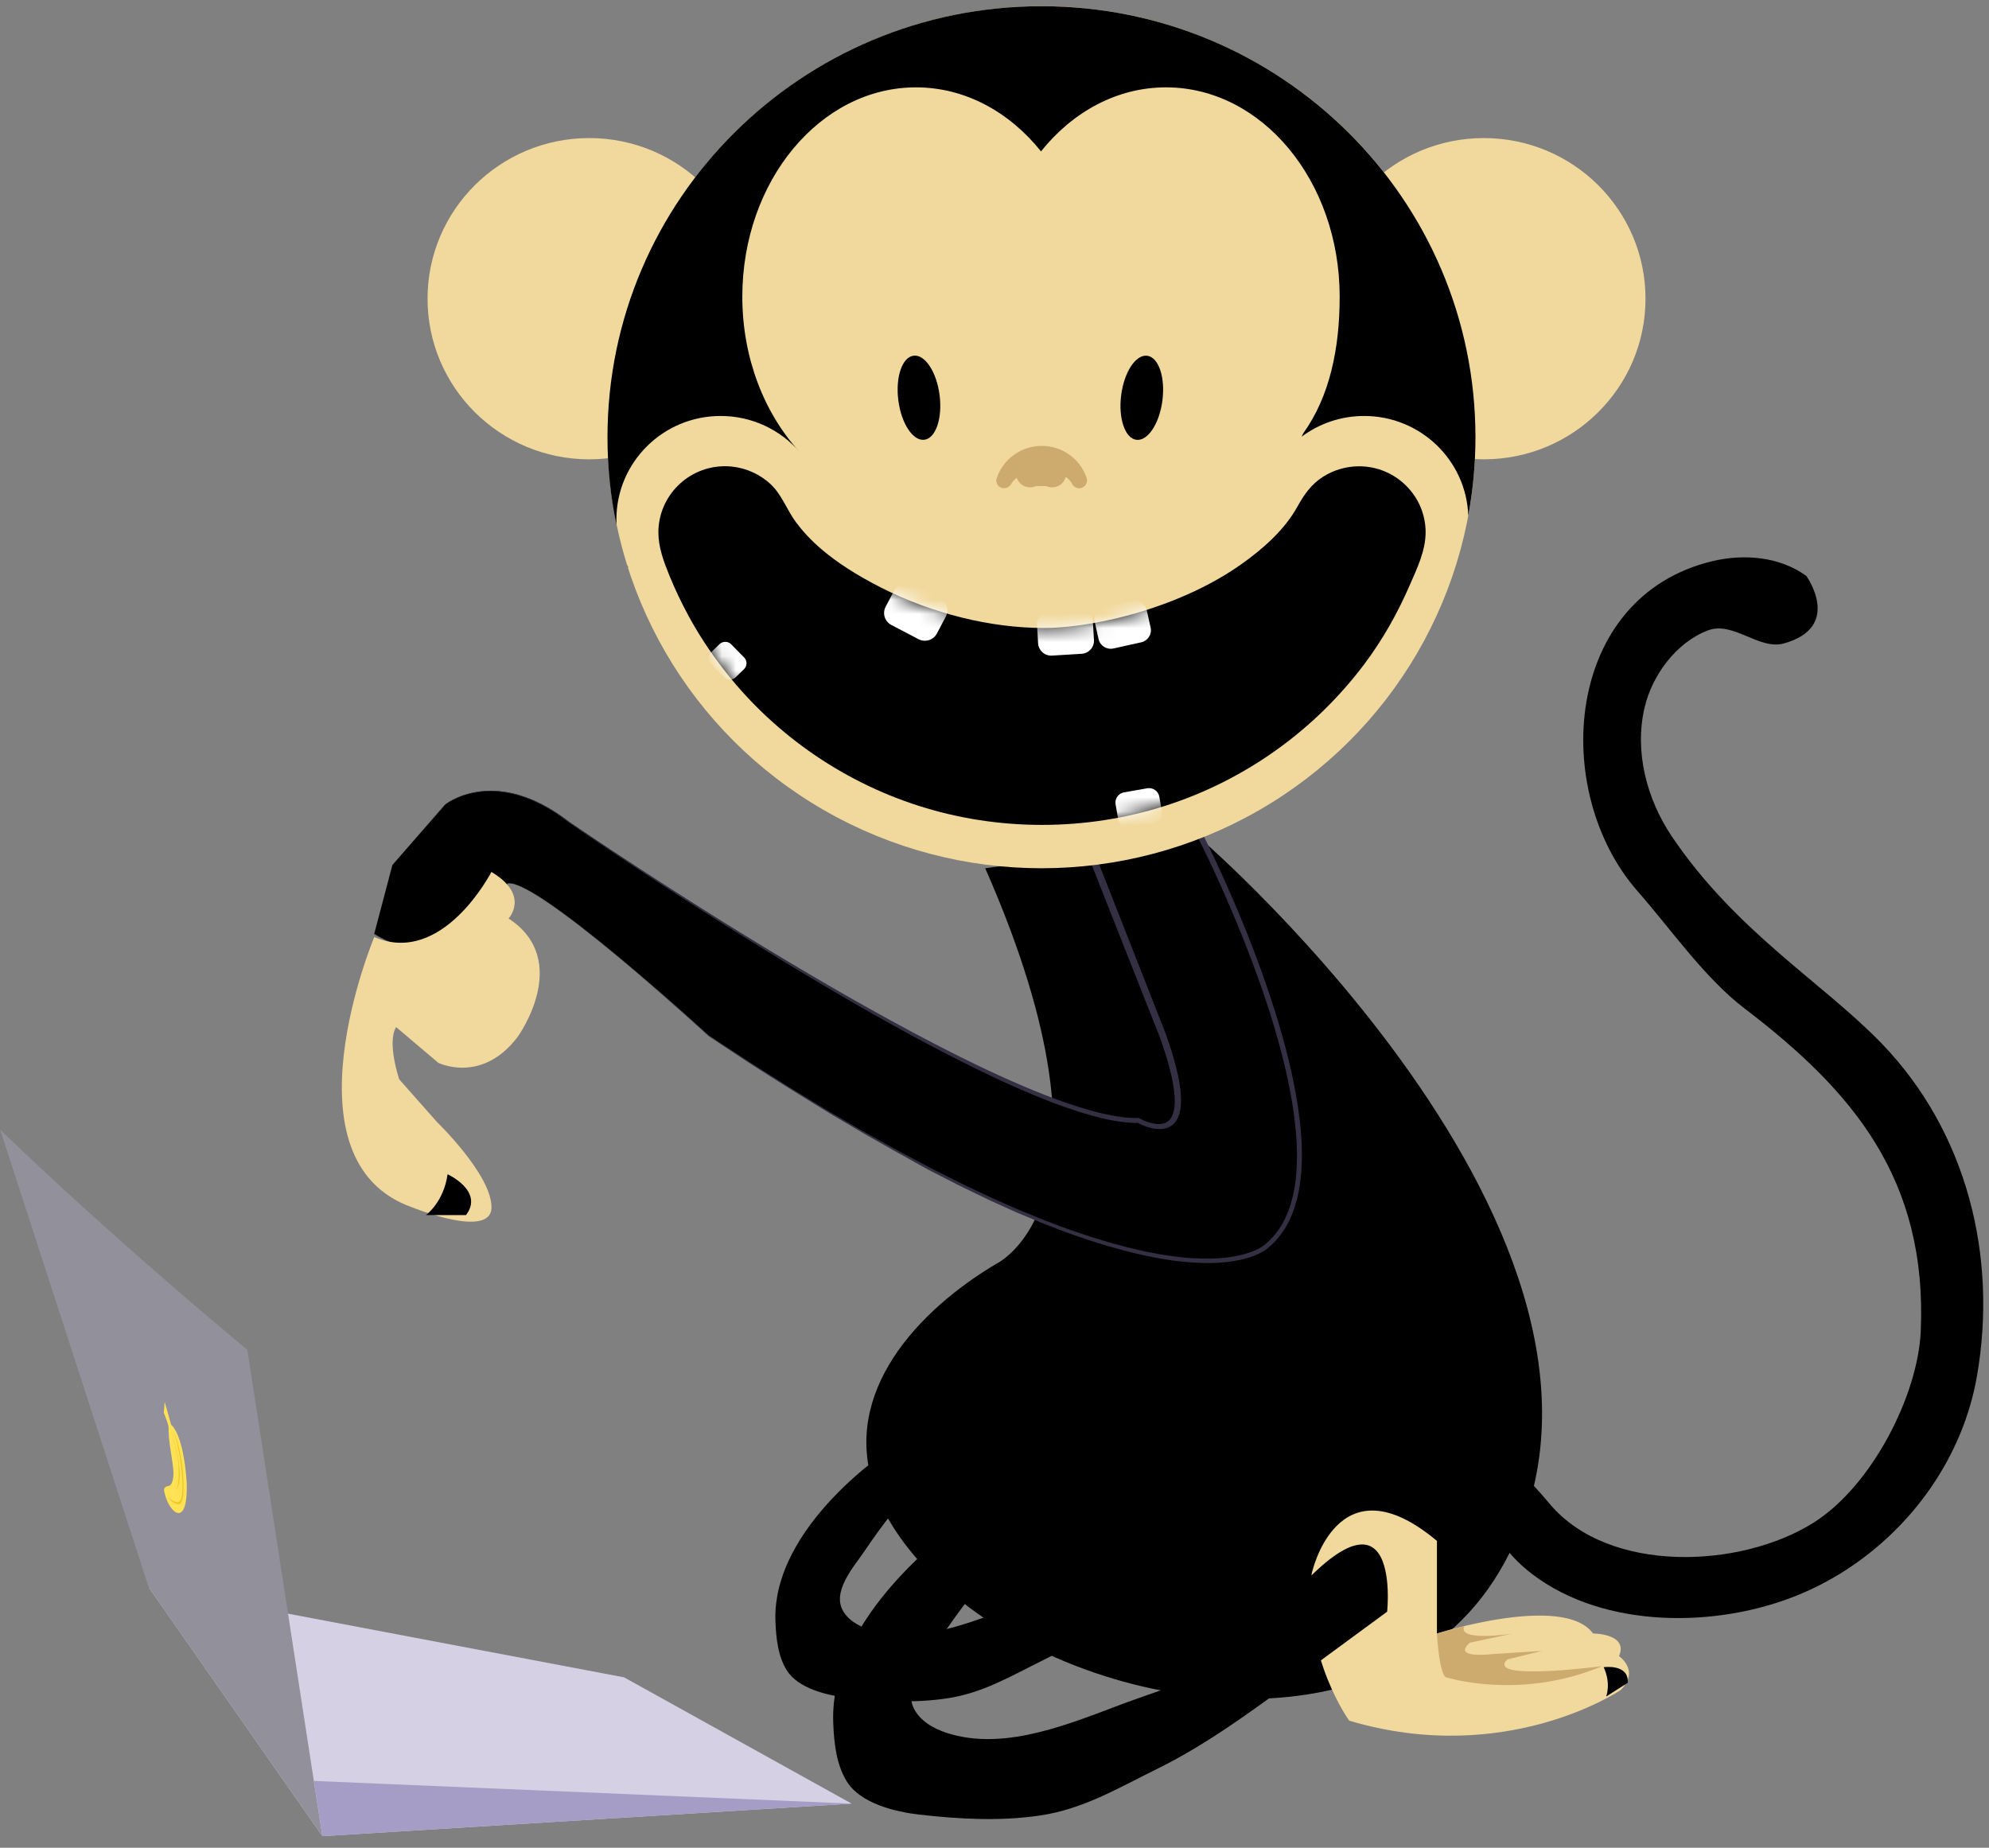 <svg width="141" height="131" viewBox="0 0 141 131" xmlns="http://www.w3.org/2000/svg" xmlns:xlink="http://www.w3.org/1999/xlink"><rect x="0" y="0" width="141" height="131" fill="#808080" stroke="none"/><defs><path d="M54.389 4.723c0-2.585-2.117-4.689-4.72-4.689-1.895 0-3.603 1.121-4.346 2.853l-.029.064-.041.058c-2.205 3.405-5.989 5.432-8.773 6.536-3.626 1.435-7.095 1.946-9.142 1.946-3.79 0-7.884-1.011-11.522-2.847-3.714-1.877-5.229-3.538-6.048-4.625-.31-.413-.544-.831-.778-1.238-.31-.552-.608-1.075-1.041-1.482C7.206.61 6.241.168 5.229.058 5.059.041 4.89.029 4.72.029 2.117.029 0 2.138 0 4.723c0 .79.123 1.458.368 1.981L.386 6.74l.012.035c.977 2.696 2.363 5.229 4.123 7.518 1.737 2.272 3.802 4.259 6.135 5.915 4.849 3.439 10.569 5.258 16.546 5.258 6.036 0 11.803-1.853 16.675-5.351 2.345-1.685 4.416-3.713 6.153-6.013 1.597-2.121 2.878-4.439 3.819-6.902l-.058-.023.292-.755c.199-.546.304-1.116.304-1.697z" id="a"/></defs><g fill="none" fill-rule="evenodd"><path fill="#D5D0E4" d="M22.852 130.178l37.521-2.307-16.131-8.953-33.701-6.385"/><path d="M10.54 112.533L.012 80.084s6.785 6.67 17.523 15.617l5.317 34.476-12.312-17.645z" fill="#92909A"/><path fill="#A59DC5" d="M22.852 130.178l-.602-3.916 38.123 1.609"/><g><path d="M69.841 61.556l15.248-2.109s34.386 29.619 21.226 51.929c-8.136 13.799-30.315 10.133-40.047.482-1.819-1.801-3.422-3.881-4.27-6.292-2.416-6.862 3.135-12.701 8.627-15.966 0 .006 9.592-4.479-.784-28.045z" fill="#000"/><path d="M35.07 65.827c1.059-1.162.877-3.184.877-3.184C37.877 62.074 50.236 73.42 50.236 73.42c32.713 21.892 39.585 14.891 39.585 14.891 7.194-5.926-4.732-29.096-4.732-29.096l-8.036.505L82.452 73.42c3.158 8.82-1.731 6.002-1.731 6.002-9.446.174-40.387-21.16-40.387-21.16-5.264-4.079-8.773-1.226-8.773-1.226l-3.743 4.288-1.287 4.88s5.118 3.37 8.539-.378z" fill="#000"/><path d="M35.07 65.827c.047-.052.094-.105.135-.163.047-.052.082-.116.123-.174.035-.058.076-.116.111-.18.035-.064.064-.122.099-.186.123-.256.211-.523.275-.796.018-.07.029-.139.047-.209l.035-.209c.023-.139.035-.279.047-.418.012-.139.018-.279.018-.424 0-.139 0-.279-.012-.424.094-.023.187-.023.281-.012.094.012.187.035.275.064.181.058.357.128.526.209.339.163.667.349.988.546.643.395 1.258.825 1.866 1.267 1.217.889 2.392 1.824 3.55 2.783 1.158.959 2.304 1.929 3.445 2.917 1.135.988 2.264 1.981 3.375 2.992l2.281 1.493c.755.505 1.532.982 2.299 1.47l1.152.726c.386.238.778.471 1.164.709l1.164.709c.193.116.386.238.585.354l.591.343 1.176.686.591.343c.199.116.398.221.597.331l1.193.662c.398.221.79.442 1.193.651l1.205.639.602.32.608.308c.813.407 1.62.825 2.445 1.203l1.234.581 1.246.552.626.273.614.25.632.261.316.128c.105.041.211.087.316.128l1.275.482c.105.041.211.081.322.116l.322.11.643.221.322.11c.105.035.216.076.322.105l.649.198.649.198c.216.064.439.116.655.18l.655.174c.222.052.439.105.661.157.222.052.439.105.661.151l.667.128c.445.093.895.145 1.339.215.111.017.222.029.339.041l.339.035.339.035c.111.012.228.012.339.017.901.052 1.807.046 2.69-.093l.328-.058c.053-.012.111-.017.164-.029l.164-.041.164-.041c.053-.012.111-.023.164-.041l.316-.099c.105-.041.205-.081.31-.116.099-.041.199-.093.298-.139.094-.052.193-.099.281-.163l.07-.041.064-.046c.023-.017.041-.029.058-.046.018-.017.041-.035.053-.046l.006-.006.006-.006c.48-.401.883-.895 1.193-1.441.31-.546.532-1.139.69-1.749s.252-1.243.298-1.877c.047-.633.053-1.272.029-1.911-.023-.639-.088-1.272-.164-1.911-.035-.32-.088-.633-.135-.953-.053-.314-.105-.633-.164-.947-.117-.627-.252-1.255-.404-1.882-.152-.622-.31-1.243-.485-1.865-.696-2.475-1.562-4.898-2.521-7.291-.48-1.197-.983-2.382-1.509-3.556-.263-.587-.532-1.174-.807-1.755-.275-.581-.556-1.162-.848-1.731l.216.122-8.031.511.199-.314 4.311 10.963 1.076 2.748c.164.459.322.935.462 1.406.14.476.269.953.374 1.441.105.488.187.982.216 1.487.012.256.012.511-.012.767-.018.128-.035.261-.064.389-.012.064-.035.128-.053.192-.023.064-.047.128-.076.192-.058.128-.129.25-.222.36-.094.11-.211.209-.339.279-.257.145-.55.192-.825.18-.275-.012-.532-.07-.784-.145-.123-.041-.246-.087-.363-.139-.123-.052-.234-.105-.351-.174l.105.029c-.597.006-1.187-.064-1.761-.163-.292-.046-.573-.116-.86-.18l-.427-.11c-.07-.017-.14-.035-.211-.052l-.211-.058c-1.123-.32-2.217-.709-3.293-1.139-1.076-.43-2.141-.895-3.188-1.383-1.047-.488-2.088-.999-3.117-1.522-2.059-1.052-4.088-2.155-6.1-3.3-2.006-1.145-3.995-2.318-5.972-3.521-1.971-1.203-3.93-2.423-5.878-3.666-1.948-1.238-3.878-2.498-5.802-3.782-.959-.639-1.918-1.284-2.872-1.935l-.714-.488c-.117-.087-.234-.174-.351-.261l-.175-.128-.175-.122-.175-.122c-.058-.041-.117-.081-.181-.116l-.368-.227c-.252-.139-.497-.285-.76-.407-.515-.25-1.059-.459-1.614-.604l-.211-.052-.211-.041c-.14-.035-.281-.052-.427-.07l-.105-.017-.105-.012-.216-.023c-.07-.006-.146-.006-.216-.012-.07-.006-.146-.006-.216-.006h-.216c-.07 0-.146.006-.216.012-.146.006-.287.023-.427.041-.287.041-.567.099-.842.174-.275.076-.55.18-.807.296-.257.122-.515.261-.743.43l-3.755 4.282v-.006l-1.293 4.875v-.006c.164.105.333.198.503.29.17.093.345.174.521.256.088.041.175.081.263.116l.269.11c.094.035.181.07.275.105.094.029.181.064.275.093l.275.087.281.076.281.07c.094.023.193.041.287.058.094.023.193.029.287.046.047.006.094.017.146.023l.146.017c.094.012.193.023.292.023.099.006.193.012.292.012h.292l.292-.017.07-.006.07-.006.146-.017.146-.017.14-.029.14-.029.07-.012.07-.017.281-.07c.181-.064.368-.116.544-.198.181-.07.351-.168.521-.256l.246-.151c.041-.029.082-.052.123-.081l.117-.087c.076-.058.158-.11.234-.174l.216-.192c.035-.035.076-.064.105-.099l.099-.105.234-.186zm0 0l-.205.209-.099.105c-.035.035-.07.064-.105.099l-.216.192c-.076.064-.152.116-.234.174l-.117.087c-.041.029-.082.052-.123.081l-.246.157c-.175.087-.339.186-.521.256-.175.081-.363.139-.544.203l-.281.076-.07.017-.07.012-.146.029-.146.029-.146.017-.146.017-.07.006-.07.006-.292.017h-.292c-.099 0-.193-.012-.292-.012-.099-.006-.193-.017-.292-.023l-.146-.017c-.047-.006-.094-.012-.146-.023-.094-.017-.193-.029-.287-.046-.094-.017-.193-.035-.287-.058l-.281-.07-.281-.076-.281-.087c-.094-.029-.181-.064-.275-.093-.094-.035-.181-.07-.275-.105l-.269-.11c-.088-.041-.175-.076-.269-.116-.175-.081-.351-.168-.521-.256-.17-.093-.339-.186-.503-.29h-.006v-.006l1.281-4.88 3.737-4.299c.234-.18.485-.32.749-.442.263-.122.538-.227.813-.302.281-.081.561-.139.854-.18.146-.017.287-.035.433-.041.07-.006.146-.012.216-.012h.216c.07 0 .146 0 .216.006.07.006.146.006.216.012l.216.017.111.012c.035.006.07.012.105.017.146.023.287.041.427.07l.211.041c.07.017.14.035.211.052.561.145 1.105.349 1.632.598.263.122.515.261.766.407l.368.227c.064.035.123.076.181.116l.181.122.181.122.175.128c.117.087.234.174.345.256l.714.488c.959.645 1.918 1.284 2.883 1.917 1.93 1.267 3.872 2.516 5.82 3.747 1.954 1.232 3.919 2.44 5.896 3.625 1.977 1.185 3.971 2.347 5.989 3.474 2.012 1.127 4.047 2.219 6.106 3.254 1.029.517 2.071 1.017 3.117 1.493 1.047.476 2.106.935 3.182 1.354 1.07.418 2.158.802 3.264 1.104l.205.058c.07.017.14.035.211.052l.415.105c.281.058.556.122.836.168.561.093 1.129.163 1.684.151h.053l.053.029c.094.052.205.105.31.151.105.046.216.087.328.122.222.07.45.116.673.128.222.006.433-.029.602-.134.175-.099.304-.261.392-.453.023-.046.041-.099.058-.151.018-.052.035-.105.047-.163.029-.11.041-.221.058-.337.023-.227.023-.465.012-.703-.029-.476-.111-.947-.211-1.423-.105-.471-.234-.941-.374-1.406-.14-.465-.298-.924-.462-1.389l-1.082-2.731-4.328-10.958-.117-.296.316-.017 8.036-.505.152-.012.07.134c.292.581.573 1.162.848 1.749.275.587.544 1.174.807 1.766.526 1.179 1.029 2.37 1.509 3.573.24.598.474 1.203.696 1.813.228.604.445 1.214.655 1.824.211.61.409 1.226.608 1.842.193.616.374 1.238.55 1.859.175.622.333 1.249.485 1.882.152.627.281 1.267.398 1.9.058.32.111.639.164.959.047.32.094.639.135.964.076.645.135 1.29.158 1.941.023.651.012 1.301-.041 1.952-.053.651-.152 1.301-.322 1.935-.17.633-.404 1.255-.737 1.83-.333.575-.76 1.098-1.275 1.522l.012-.012c-.029.029-.053.046-.076.07-.023.023-.047.041-.076.058l-.076.052-.076.046c-.099.07-.205.116-.31.174-.105.046-.216.099-.322.145-.111.041-.216.081-.328.122l-.333.099c-.053.017-.111.029-.17.046l-.17.041-.17.041c-.058.012-.111.023-.17.029l-.345.058c-.918.134-1.842.139-2.755.076-.117-.006-.228-.012-.345-.023l-.339-.035-.339-.035c-.111-.012-.228-.023-.339-.041-.45-.07-.907-.128-1.357-.227l-.673-.134c-.222-.052-.445-.105-.667-.157-.222-.052-.445-.105-.667-.163l-.661-.18c-.222-.064-.439-.122-.661-.186l-.655-.203-.655-.203c-.111-.035-.216-.07-.322-.11l-.322-.11-.643-.227-.322-.11c-.105-.041-.211-.081-.322-.122l-1.275-.494c-.105-.041-.211-.081-.316-.128l-.316-.134-.632-.261-.632-.261-.62-.279-1.246-.564-1.228-.593c-.825-.383-1.632-.808-2.439-1.22l-.608-.314-.602-.325-1.187-.668c-.404-.215-.795-.436-1.193-.662l-1.187-.674c-.199-.11-.398-.221-.591-.337l-.585-.349-1.176-.691-.585-.349c-.193-.116-.386-.238-.579-.354l-1.158-.715c-.386-.238-.778-.476-1.158-.715l-1.158-.732c-.766-.488-1.538-.97-2.293-1.476l-2.275-1.505c-1.105-1.017-2.228-2.016-3.363-3.01-1.129-.988-2.275-1.97-3.433-2.922-1.158-.959-2.334-1.894-3.55-2.783-.608-.442-1.222-.877-1.866-1.272-.322-.198-.649-.383-.988-.546-.17-.081-.345-.151-.526-.209-.088-.029-.181-.052-.275-.064-.094-.012-.187-.012-.281.012.012.139.012.279.012.424 0 .139-.006.279-.018.424-.012.139-.029.279-.047.418l-.035.209c-.012.07-.029.139-.047.209-.064.273-.158.54-.275.796-.029.064-.064.128-.099.186-.035.064-.07.122-.111.18l-.123.174c-.029.046-.082.099-.123.157z" fill="#342F42"/><g transform="translate(30.297 .43)"><ellipse fill="#F1D99D" cx="43.539" cy="30.566" rx="30.765" ry="30.56"/><ellipse fill="#F1D99D" cx="11.476" cy="20.747" rx="11.464" ry="11.388"/><ellipse fill="#F1D99D" cx="74.889" cy="20.747" rx="11.464" ry="11.388"/><g transform="translate(41.76 32.187)" fill="#CDAA6E"><ellipse cx=".965" cy=".935" rx="1" ry="1"/><ellipse cx="2.527" cy=".935" rx="1" ry="1"/><path d="M.965.029h1.626v1.813H.965z"/></g><g fill="#000"><path d="M14.218 39.795l.019-.017c-.038-.051-.056-.12-.094-.171.038.068.056.137.075.188zM13.4 36.399c0-4.055 3.31-7.338 7.387-7.338 2.234 0 4.235.982 5.592 2.539-2.486-2.713-4.053-6.635-4.053-10.998 0-8.192 5.515-14.839 12.312-14.839 3.48 0 6.621 1.743 8.861 4.538 2.24-2.795 5.381-4.538 8.861-4.538 6.802 0 12.312 6.641 12.312 14.839 0 3.701-.714 7.082-2.574 9.679l-.123.25c1.234-.924 2.772-1.47 4.433-1.47 3.989 0 7.235 3.137 7.381 7.059.333-1.801.509-3.654.509-5.549 0-16.878-13.774-30.56-30.765-30.56-16.991 0-30.765 13.682-30.765 30.56 0 2.126.216 4.201.638 6.205 0-.128-.006-.256-.006-.378z"/></g><ellipse fill="#000" transform="rotate(-7.337 34.848 27.767)" cx="34.848" cy="27.767" rx="1.474" ry="3.004"/><ellipse fill="#000" transform="rotate(-172.663 50.645 27.77)" cx="50.645" cy="27.769" rx="1.474" ry="3.004"/><path d="M70.766 37.317c0-2.585-2.117-4.689-4.72-4.689-.901 0-1.796.261-2.556.744-.836.535-1.345 1.267-1.813 2.115-.912 1.656-2.468 3.021-4.001 4.102-1.392.982-2.919 1.778-4.492 2.423-.111.046-.216.087-.328.134-3.626 1.435-7.095 1.946-9.142 1.946-3.79 0-7.884-1.011-11.522-2.847-3.714-1.882-5.229-3.544-6.048-4.631-.649-.866-1.012-1.97-1.813-2.719-.743-.691-1.708-1.133-2.72-1.243-.17-.017-.339-.029-.509-.029-2.609 0-4.726 2.109-4.726 4.694 0 1.057.374 2.051.766 3.021.404.999.871 1.975 1.386 2.922.69 1.267 1.48 2.475 2.357 3.62 1.737 2.272 3.802 4.259 6.135 5.915 4.849 3.439 10.569 5.258 16.546 5.258 6.036 0 11.803-1.853 16.675-5.351 2.345-1.685 4.416-3.713 6.153-6.013 1.298-1.726 2.369-3.614 3.229-5.595.515-1.179 1.141-2.463 1.141-3.776z" fill="#000"/><g transform="translate(16.377 32.594)"><mask id="b" fill="#fff"><use xlink:href="#a"/></mask><g mask="url(#b)" fill="#FFF"><path d="M19.74 11.893c-.246.465-.825.645-1.298.401l-1.93-1.011c-.468-.244-.649-.819-.404-1.29l.638-1.208c.246-.465.825-.645 1.298-.401l1.93 1.011c.468.244.649.819.404 1.29l-.638 1.208zM30.876 12.352c.029.505-.357.941-.871.976l-2.106.128c-.509.029-.948-.354-.983-.866l-.076-1.319c-.029-.505.357-.941.871-.976l2.106-.128c.509-.029.948.354.983.866l.076 1.319zM34.894 11.469c.105.471-.193.941-.673 1.046l-1.965.436c-.474.105-.948-.192-1.053-.668l-.275-1.226c-.105-.471.193-.941.673-1.046l1.965-.436c.474-.105.948.192 1.053.668l.275 1.226zM35.69 24.489c.07.395-.199.779-.597.848l-1.649.29c-.398.07-.784-.198-.854-.593l-.181-1.034c-.07-.395.199-.779.597-.848l1.649-.29c.398-.07.784.198.854.593l.181 1.034zM5.475 14.995c-.228.221-.602.215-.825-.012l-.924-.947c-.222-.227-.216-.598.012-.819l.597-.575c.228-.221.602-.215.825.012l.924.941c.222.227.216.598-.012.819l-.597.581z"/></g></g><path d="M40.328 33.634c0 .308.252.552.556.552.222 0 .427-.134.515-.337l.006-.006.006-.006c.263-.401.708-.645 1.035-.773.427-.168.836-.232 1.082-.232.45 0 .93.122 1.363.337.439.221.62.418.714.546.035.046.064.099.094.145.035.064.07.128.123.174.088.081.205.134.322.145.018 0 .041.006.058.006.31 0 .556-.25.556-.552 0-.093-.012-.174-.041-.232V33.39c-.117-.32-.281-.616-.485-.889-.205-.267-.45-.505-.725-.697-.573-.407-1.252-.622-1.954-.622-.714 0-1.398.221-1.971.633-.275.198-.521.436-.725.709-.187.25-.339.523-.45.813l.006.006-.035.087c-.035.07-.047.134-.047.203z" fill="#CDAA6E"/></g><path d="M130.804 111.342c-1.059.68-2.182 1.267-3.351 1.743-5.749 2.353-13.733 2.411-18.845-1.493-.936-.715-1.755-1.569-2.38-2.568-.842-1.336.877-2.76.538-4.631-.351-1.911 2.737 1.807 3.135 2.278 4.194 4.915 13.458 4.543 18.64 1.296 4.164-2.609 7.422-9.058 7.621-13.584.468-10.812-4.825-17.046-12.505-22.897-2.819-2.15-5.229-5.641-7.568-8.302-6.194-7.047-5.264-20.887 5.317-23.403 2.252-.535 4.779-.308 6.644 1.052 0 0 2.614 3.614-1.597 4.787-1.761.488-3.597-1.615-5.387-.924-2.258.866-3.942 3.178-4.48 5.461-.737 3.12.146 6.501 1.942 9.162 4.574 6.769 10.739 10.382 14.862 14.659 6.083 6.304 8.229 15.158 6.755 23.588-.983 5.659-4.521 10.685-9.341 13.775z" fill="#000"/><path d="M26.531 66.437s-6.644 15.844 2.661 19.15c0 0 5.65 2.312 5.65 0s-3.878-6.054-3.878-6.054l-2.661-3.01s-.889-2.603-.222-3.707l2.989 2.533s3.1 1.54 5.65-1.871c0 0 3.878-5.392-.667-8.361 0 0 1.55-1.65-1.217-3.3 0-.006-3.433 6.711-8.305 4.619z" fill="#F1D99D"/><path d="M30.192 86.144s1.252-.883 1.538-2.893c0 0 2.603 1.185 1.304 2.893H30.192z" fill="#000"/><path d="M92.985 111.574s1.766-8.279 8.879-2.33v6.565s8.99-2.858 11.066 0c0 0 2.533 0 1.842 1.604 0 0 1.509 1.028.117 2.405 0 0-8.071 5.49-19.243 2.173 0 0-3.246-4.468-2.661-10.417z" fill="#F1D99D"/><path d="M89.88 115.217c-2.538 3.236-6.609 4.206-10.282 5.578-3.691 1.383-8.118 3.259-12.09 2.179-1.006-.273-2.018-.744-2.591-1.615-1.123-1.708.836-3.864 1.784-5.264 1.468-2.167 3.071-4.311 5.001-6.095l-2.626-2.748s-10.358 6.658-10.007 14.926c.058 1.383.211 2.911.959 4.119.971 1.569 3.451 2.161 5.147 2.353 2.831.32 5.714.482 8.545.064 3.082-.459 5.515-1.929 8.253-3.277 3.474-1.708 6.609-4.009 9.727-6.298 2.211-1.627 4.422-3.248 6.633-4.875.006.012 1.199-11.341-8.452.953z" fill="#000"/><path d="M80.527 109.21c-2.106 2.684-5.48 3.486-8.528 4.625-3.065 1.145-6.732 2.702-10.031 1.807-.836-.227-1.679-.622-2.147-1.336-.93-1.418.696-3.201 1.48-4.363 1.217-1.795 2.55-3.573 4.147-5.055l-2.176-2.278s-8.592 5.519-8.3 12.381c.047 1.145.175 2.417.795 3.416.801 1.301 2.86 1.789 4.27 1.952 2.345.261 4.738.401 7.083.052 2.556-.378 4.574-1.598 6.843-2.719 2.878-1.418 5.48-3.329 8.066-5.223 1.837-1.348 3.667-2.696 5.504-4.038.006 0 1-9.418-7.007.779z" fill="#000"/><path d="M101.864 115.816s.14 2.678.608 3.085c0 0 5.206 1.697 11.113-.779 0 0-8.364 1.11-6.726-.476l2.457-.604-3.568.232s-2.866.349-1.55-.813l3.012-.645s-3.913.622-3.41-.529l-1.936.529z" fill="#CDAA6E"/><path d="M113.86 120.278s.368-.901-.175-2.08c0 0 1.813-.256 1.702 1.11l-1.527.97z" fill="#000"/></g><g><path d="M11.949 101.175c0-.012 0-.017-.006-.029-.047-.302-.252-.755-.333-.999l.064-.755.462 1.627s.848.54 1.094 4.026c0 0 .164 2.585-.755 2.179 0 0-.567-.273-.825-1.458 0 0-.14-.354.298-.418.099-.012.193-.087.257-.279.053-.168.111-.413.088-.761-.029-.424-.111-.901-.181-1.371-.047-.302-.094-.61-.123-.912-.018-.151-.023-.302-.029-.447-.018-.105 0-.279-.012-.401z" fill="#FFE156"/><path d="M12.136 101.523s.544 1.789.522 2.522c0 0 .086 1.336-.222 1.667 0 0 .866-.61-.301-4.189z" fill="#EEC722"/><path d="M12.218 101.279c.129.279.24.686.333 1.052.164.662.275 1.354.328 1.981.053.558.076 1.116.041 1.516-.029.325-.105.54-.216.627-.111.087-.257.023-.386-.029-.158-.064-.316-.192-.474-.349.041.041.088.105.129.151.105.116.216.221.322.29.105.076.216.116.322.128.111.017.205-.046.269-.198.152-.331.135-1.046.099-1.807-.023-.5-.105-1.11-.228-1.679-.135-.633-.322-1.22-.538-1.685z" fill="#EEC722"/></g></g></svg>
